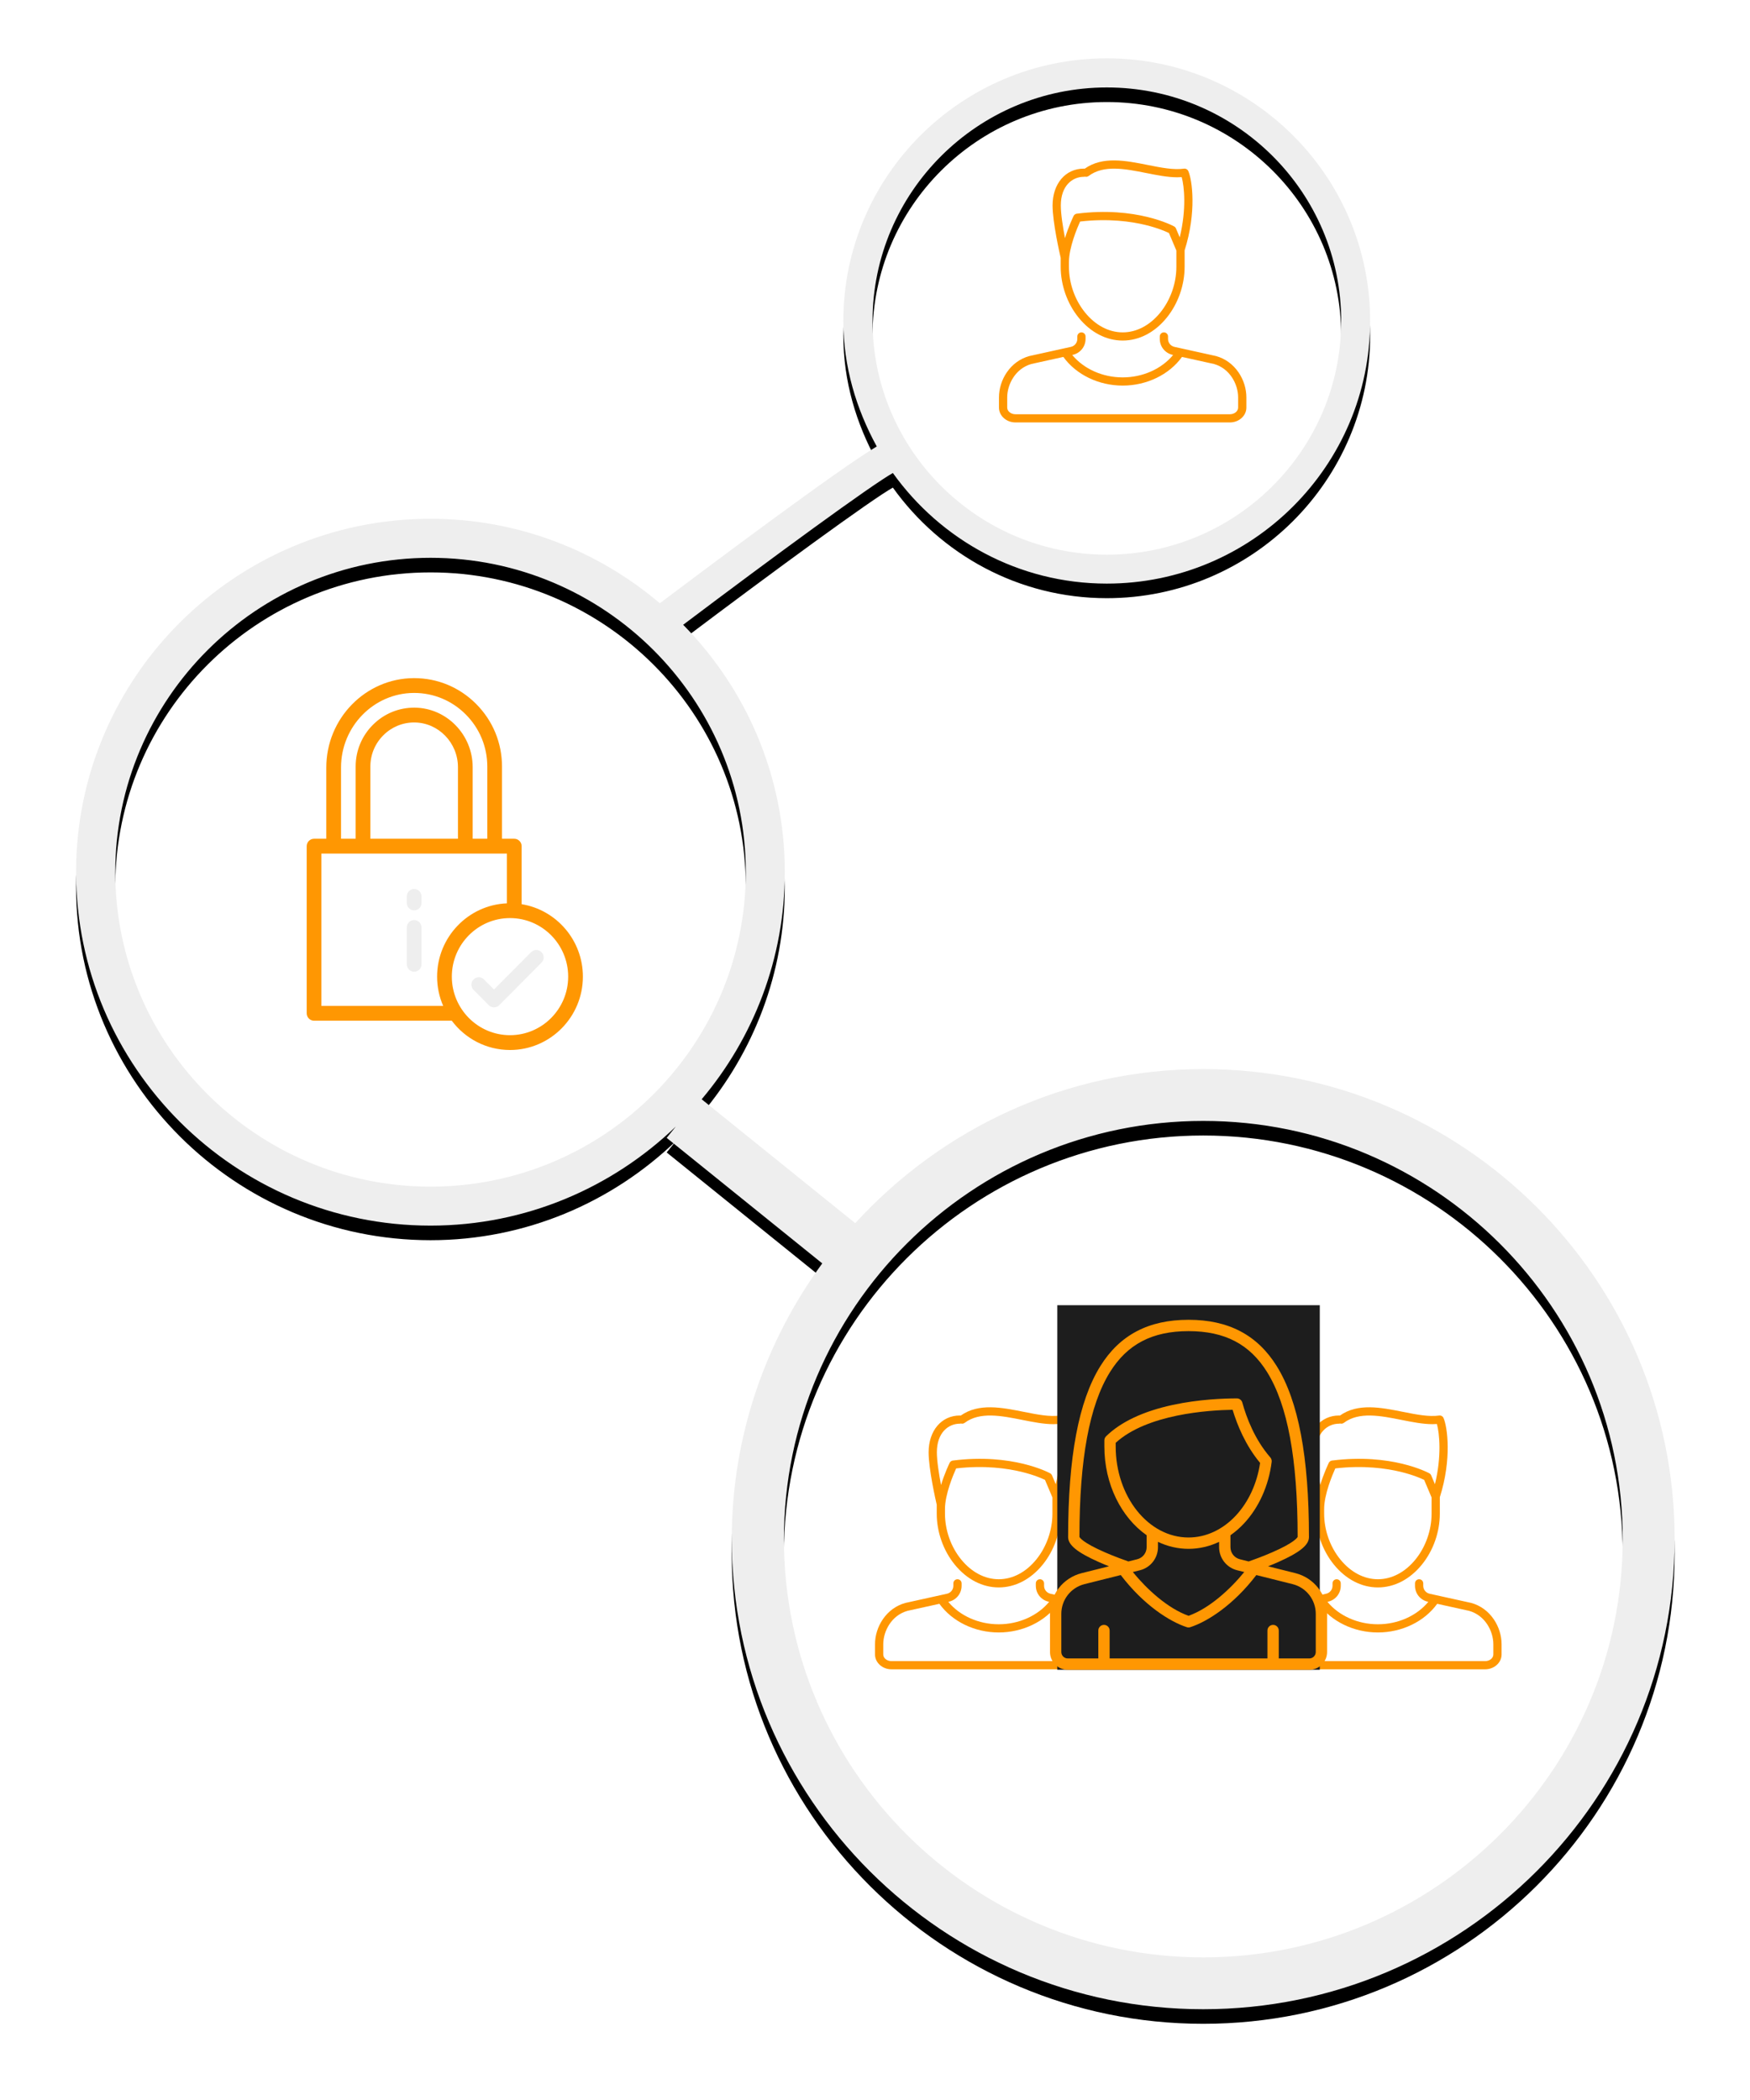 <?xml version="1.0" encoding="UTF-8" standalone="no"?>
<svg width="240px" height="288px" viewBox="0 0 240 288" version="1.1" xmlns="http://www.w3.org/2000/svg" xmlns:xlink="http://www.w3.org/1999/xlink">
    <!-- Generator: Sketch 39.1 (31720) - http://www.bohemiancoding.com/sketch -->
    <title>Group 13</title>
    <desc>Created with Sketch.</desc>
    <defs>
        <path d="M155.022,138.617 C136.11,138.617 119.132,146.803 107.29,159.749 L86.229,142.758 C93.333,134.331 97.631,123.459 97.631,111.607 C97.631,98.403 92.305,86.429 83.691,77.684 C96.25,68.216 109.551,58.489 112.451,56.871 C118.994,66.012 129.671,72.037 141.79,72.037 C161.703,72.037 177.904,55.881 177.904,36.023 C177.904,16.157 161.703,0 141.79,0 C121.86,0 105.658,16.157 105.658,36.023 C105.658,42.289 107.428,48.091 110.242,53.23 C105.037,56.32 88.059,69.042 80.489,74.732 C72.013,67.527 61.033,63.146 49.044,63.146 C22.243,63.146 0.432,84.889 0.432,111.607 C0.432,138.325 22.226,160.085 49.044,160.085 C62.095,160.085 73.946,154.886 82.681,146.502 L81.43,148.051 L102.767,165.267 C95.016,175.88 90.355,188.938 90.355,203.08 C90.355,238.647 119.374,267.551 155.013,267.551 C190.67,267.551 219.663,238.647 219.663,203.08 C219.681,167.522 190.679,138.617 155.022,138.617 L155.022,138.617 Z M109.663,36.032 C109.663,18.36 124.078,3.994 141.798,3.994 C159.519,3.994 173.934,18.351 173.934,36.032 C173.934,53.694 159.519,68.069 141.798,68.069 C124.069,68.069 109.663,53.686 109.663,36.032 L109.663,36.032 Z M5.809,111.615 C5.809,87.841 25.195,68.5 49.053,68.5 C72.893,68.5 92.28,87.841 92.28,111.615 C92.271,135.39 72.884,154.74 49.053,154.74 C25.195,154.74 5.809,135.39 5.809,111.615 Z M155.022,260.441 C123.31,260.441 97.51,234.713 97.51,203.08 C97.51,171.438 123.31,145.727 155.022,145.727 C186.734,145.727 212.542,171.438 212.542,203.08 C212.551,234.713 186.734,260.441 155.022,260.441 L155.022,260.441 Z" id="path-1"></path>
        <filter x="-50%" y="-50%" width="200%" height="200%" filterUnits="objectBoundingBox" id="filter-2">
            <feOffset dx="0" dy="2" in="SourceAlpha" result="shadowOffsetOuter1"></feOffset>
            <feGaussianBlur stdDeviation="5" in="shadowOffsetOuter1" result="shadowBlurOuter1"></feGaussianBlur>
            <feColorMatrix values="0 0 0 0 0.933   0 0 0 0 0.933   0 0 0 0 0.933  0 0 0 0.5 0" type="matrix" in="shadowBlurOuter1"></feColorMatrix>
        </filter>
    </defs>
    <g id="Page-1" stroke="none" stroke-width="1" fill="none" fill-rule="evenodd">
        <g id="Desktop-HD-Copy" transform="translate(-840, -2880)">
            <g id="Group-14" transform="translate(636, 2422)">
                <g id="Group-13" transform="translate(214, 466)">
                    <g id="social-network">
                        <g id="Capa_1">
                            <g id="Shape">
                                <use fill="black" fill-opacity="1" filter="url(#filter-2)" xlink:href="#path-1"></use>
                                <use fill="#EEEEEE" fill-rule="evenodd" xlink:href="#path-1"></use>
                            </g>
                        </g>
                    </g>
                    <g id="Group-16" transform="translate(110, 171)">
                        <g id="man" transform="translate(0, 14)" fill="#FF9702">
                            <g id="Capa_1">
                                <g id="Group">
                                    <path d="M8.466,14.582 C8.466,17.096 9.365,19.643 10.931,21.569 C12.576,23.591 14.721,24.705 16.972,24.705 C19.222,24.705 21.365,23.592 23.005,21.571 C24.567,19.647 25.462,17.101 25.462,14.586 L25.462,12.336 C27.124,7.1 26.507,2.68 25.967,1.461 C25.966,1.459 25.965,1.457 25.964,1.455 C25.959,1.444 25.953,1.433 25.947,1.422 C25.944,1.416 25.941,1.41 25.938,1.404 C25.932,1.395 25.926,1.386 25.92,1.376 C25.915,1.37 25.911,1.363 25.907,1.357 C25.901,1.35 25.895,1.342 25.889,1.335 C25.883,1.328 25.878,1.32 25.871,1.314 C25.866,1.308 25.86,1.302 25.855,1.297 C25.848,1.289 25.841,1.282 25.833,1.275 C25.827,1.269 25.821,1.265 25.816,1.26 C25.808,1.253 25.8,1.246 25.791,1.24 C25.785,1.235 25.777,1.23 25.77,1.225 C25.763,1.22 25.755,1.215 25.747,1.21 C25.738,1.204 25.729,1.2 25.72,1.195 C25.713,1.191 25.707,1.187 25.701,1.184 C25.69,1.179 25.678,1.174 25.667,1.169 C25.662,1.167 25.657,1.165 25.652,1.163 C25.639,1.158 25.627,1.154 25.614,1.15 C25.61,1.149 25.605,1.147 25.6,1.146 C25.588,1.143 25.576,1.14 25.564,1.137 C25.558,1.136 25.552,1.135 25.546,1.134 C25.536,1.132 25.525,1.131 25.514,1.13 C25.506,1.129 25.498,1.128 25.49,1.127 C25.481,1.126 25.473,1.126 25.464,1.126 C25.454,1.126 25.443,1.125 25.432,1.126 C25.426,1.126 25.419,1.127 25.412,1.127 C25.4,1.128 25.387,1.129 25.375,1.131 C25.373,1.131 25.371,1.131 25.369,1.131 C23.951,1.332 22.234,0.99 20.416,0.628 C17.368,0.02 14.219,-0.606 11.757,1.137 C11.72,1.129 11.681,1.125 11.642,1.125 C9.117,1.125 7.353,3.203 7.353,6.178 C7.353,8.478 8.327,12.769 8.466,13.367 L8.466,14.582 L8.466,14.582 Z M22.125,20.867 C20.703,22.618 18.873,23.582 16.972,23.582 C15.07,23.582 13.237,22.617 11.811,20.864 C10.404,19.134 9.597,16.844 9.597,14.582 L9.597,13.942 C9.597,11.942 10.739,9.242 11.128,8.382 C15.035,7.926 18.148,8.381 20.089,8.852 C21.791,9.265 22.909,9.76 23.312,9.954 L24.331,12.363 L24.331,14.586 C24.331,16.85 23.527,19.139 22.125,20.867 L22.125,20.867 Z M11.642,2.248 C11.697,2.248 11.749,2.24 11.799,2.226 C11.965,2.273 12.15,2.245 12.298,2.134 C14.374,0.568 17.333,1.158 20.194,1.728 C21.695,2.027 23.131,2.314 24.457,2.314 C24.661,2.314 24.862,2.306 25.061,2.291 C25.409,3.537 25.739,6.679 24.791,10.55 L24.274,9.329 C24.225,9.213 24.137,9.116 24.026,9.055 C23.817,8.941 18.822,6.265 10.674,7.305 C10.672,7.306 10.671,7.306 10.67,7.306 C10.659,7.308 10.648,7.31 10.638,7.312 C10.63,7.313 10.622,7.315 10.614,7.316 C10.607,7.318 10.6,7.32 10.593,7.322 C10.521,7.342 10.456,7.376 10.399,7.42 C10.363,7.447 10.331,7.479 10.302,7.515 C10.301,7.516 10.299,7.518 10.298,7.519 C10.292,7.527 10.287,7.535 10.282,7.542 C10.277,7.55 10.271,7.558 10.266,7.565 C10.262,7.571 10.259,7.577 10.256,7.583 C10.25,7.593 10.244,7.604 10.238,7.615 C10.238,7.616 10.237,7.617 10.237,7.618 C10.193,7.708 9.553,9.034 9.055,10.656 C8.773,9.173 8.484,7.361 8.484,6.178 C8.484,3.463 10.07,2.248 11.642,2.248 L11.642,2.248 Z" id="Shape"></path>
                                    <path d="M32.85,29.059 C32.088,27.95 31.025,27.18 29.776,26.833 C29.766,26.83 29.756,26.828 29.746,26.825 L24.073,25.573 C23.551,25.458 23.187,25.007 23.187,24.477 L23.187,24.144 C23.187,23.834 22.934,23.582 22.622,23.582 C22.309,23.582 22.056,23.834 22.056,24.144 L22.056,24.477 C22.056,25.537 22.784,26.439 23.827,26.669 L23.884,26.682 C22.302,28.595 19.721,29.758 16.966,29.758 C14.212,29.758 11.631,28.595 10.049,26.682 L10.106,26.669 C11.149,26.439 11.877,25.538 11.877,24.477 L11.877,24.144 C11.877,23.834 11.624,23.582 11.311,23.582 C10.999,23.582 10.746,23.834 10.746,24.144 L10.746,24.477 C10.746,25.007 10.382,25.458 9.86,25.573 L4.187,26.826 C4.177,26.828 4.167,26.83 4.157,26.833 C2.908,27.18 1.845,27.95 1.083,29.059 C0.385,30.073 0.001,31.297 0.001,32.505 L0.001,33.897 C0.001,35.02 1.016,35.934 2.263,35.934 L31.67,35.934 C32.917,35.934 33.932,35.02 33.932,33.897 L33.932,32.505 C33.932,31.297 33.548,30.073 32.85,29.059 L32.85,29.059 Z M32.801,33.897 C32.801,34.401 32.293,34.811 31.67,34.811 L2.263,34.811 C1.64,34.811 1.132,34.401 1.132,33.897 L1.132,32.505 C1.132,30.688 2.271,28.532 4.448,27.918 L8.832,26.95 C10.585,29.382 13.671,30.881 16.966,30.881 C20.262,30.881 23.348,29.382 25.101,26.95 L29.485,27.918 C31.662,28.532 32.801,30.688 32.801,32.505 L32.801,33.897 L32.801,33.897 Z" id="Shape"></path>
                                </g>
                            </g>
                        </g>
                        <g id="man-copy" transform="translate(52, 14)" fill="#FF9702">
                            <g id="Capa_1">
                                <g id="Group">
                                    <path d="M8.466,14.582 C8.466,17.096 9.365,19.643 10.931,21.569 C12.576,23.591 14.721,24.705 16.972,24.705 C19.222,24.705 21.365,23.592 23.005,21.571 C24.567,19.647 25.462,17.101 25.462,14.586 L25.462,12.336 C27.124,7.1 26.507,2.68 25.967,1.461 C25.966,1.459 25.965,1.457 25.964,1.455 C25.959,1.444 25.953,1.433 25.947,1.422 C25.944,1.416 25.941,1.41 25.938,1.404 C25.932,1.395 25.926,1.386 25.92,1.376 C25.915,1.37 25.911,1.363 25.907,1.357 C25.901,1.35 25.895,1.342 25.889,1.335 C25.883,1.328 25.878,1.32 25.871,1.314 C25.866,1.308 25.86,1.302 25.855,1.297 C25.848,1.289 25.841,1.282 25.833,1.275 C25.827,1.269 25.821,1.265 25.816,1.26 C25.808,1.253 25.8,1.246 25.791,1.24 C25.785,1.235 25.777,1.23 25.77,1.225 C25.763,1.22 25.755,1.215 25.747,1.21 C25.738,1.204 25.729,1.2 25.72,1.195 C25.713,1.191 25.707,1.187 25.701,1.184 C25.69,1.179 25.678,1.174 25.667,1.169 C25.662,1.167 25.657,1.165 25.652,1.163 C25.639,1.158 25.627,1.154 25.614,1.15 C25.61,1.149 25.605,1.147 25.6,1.146 C25.588,1.143 25.576,1.14 25.564,1.137 C25.558,1.136 25.552,1.135 25.546,1.134 C25.536,1.132 25.525,1.131 25.514,1.13 C25.506,1.129 25.498,1.128 25.49,1.127 C25.481,1.126 25.473,1.126 25.464,1.126 C25.454,1.126 25.443,1.125 25.432,1.126 C25.426,1.126 25.419,1.127 25.412,1.127 C25.4,1.128 25.387,1.129 25.375,1.131 C25.373,1.131 25.371,1.131 25.369,1.131 C23.951,1.332 22.234,0.99 20.416,0.628 C17.368,0.02 14.219,-0.606 11.757,1.137 C11.72,1.129 11.681,1.125 11.642,1.125 C9.117,1.125 7.353,3.203 7.353,6.178 C7.353,8.478 8.327,12.769 8.466,13.367 L8.466,14.582 L8.466,14.582 Z M22.125,20.867 C20.703,22.618 18.873,23.582 16.972,23.582 C15.07,23.582 13.237,22.617 11.811,20.864 C10.404,19.134 9.597,16.844 9.597,14.582 L9.597,13.942 C9.597,11.942 10.739,9.242 11.128,8.382 C15.035,7.926 18.148,8.381 20.089,8.852 C21.791,9.265 22.909,9.76 23.312,9.954 L24.331,12.363 L24.331,14.586 C24.331,16.85 23.527,19.139 22.125,20.867 L22.125,20.867 Z M11.642,2.248 C11.697,2.248 11.749,2.24 11.799,2.226 C11.965,2.273 12.15,2.245 12.298,2.134 C14.374,0.568 17.333,1.158 20.194,1.728 C21.695,2.027 23.131,2.314 24.457,2.314 C24.661,2.314 24.862,2.306 25.061,2.291 C25.409,3.537 25.739,6.679 24.791,10.55 L24.274,9.329 C24.225,9.213 24.137,9.116 24.026,9.055 C23.817,8.941 18.822,6.265 10.674,7.305 C10.672,7.306 10.671,7.306 10.67,7.306 C10.659,7.308 10.648,7.31 10.638,7.312 C10.63,7.313 10.622,7.315 10.614,7.316 C10.607,7.318 10.6,7.32 10.593,7.322 C10.521,7.342 10.456,7.376 10.399,7.42 C10.363,7.447 10.331,7.479 10.302,7.515 C10.301,7.516 10.299,7.518 10.298,7.519 C10.292,7.527 10.287,7.535 10.282,7.542 C10.277,7.55 10.271,7.558 10.266,7.565 C10.262,7.571 10.259,7.577 10.256,7.583 C10.25,7.593 10.244,7.604 10.238,7.615 C10.238,7.616 10.237,7.617 10.237,7.618 C10.193,7.708 9.553,9.034 9.055,10.656 C8.773,9.173 8.484,7.361 8.484,6.178 C8.484,3.463 10.07,2.248 11.642,2.248 L11.642,2.248 Z" id="Shape"></path>
                                    <path d="M32.85,29.059 C32.088,27.95 31.025,27.18 29.776,26.833 C29.766,26.83 29.756,26.828 29.746,26.825 L24.073,25.573 C23.551,25.458 23.187,25.007 23.187,24.477 L23.187,24.144 C23.187,23.834 22.934,23.582 22.622,23.582 C22.309,23.582 22.056,23.834 22.056,24.144 L22.056,24.477 C22.056,25.537 22.784,26.439 23.827,26.669 L23.884,26.682 C22.302,28.595 19.721,29.758 16.966,29.758 C14.212,29.758 11.631,28.595 10.049,26.682 L10.106,26.669 C11.149,26.439 11.877,25.538 11.877,24.477 L11.877,24.144 C11.877,23.834 11.624,23.582 11.311,23.582 C10.999,23.582 10.746,23.834 10.746,24.144 L10.746,24.477 C10.746,25.007 10.382,25.458 9.86,25.573 L4.187,26.826 C4.177,26.828 4.167,26.83 4.157,26.833 C2.908,27.18 1.845,27.95 1.083,29.059 C0.385,30.073 0.001,31.297 0.001,32.505 L0.001,33.897 C0.001,35.02 1.016,35.934 2.263,35.934 L31.67,35.934 C32.917,35.934 33.932,35.02 33.932,33.897 L33.932,32.505 C33.932,31.297 33.548,30.073 32.85,29.059 L32.85,29.059 Z M32.801,33.897 C32.801,34.401 32.293,34.811 31.67,34.811 L2.263,34.811 C1.64,34.811 1.132,34.401 1.132,33.897 L1.132,32.505 C1.132,30.688 2.271,28.532 4.448,27.918 L8.832,26.95 C10.585,29.382 13.671,30.881 16.966,30.881 C20.262,30.881 23.348,29.382 25.101,26.95 L29.485,27.918 C31.662,28.532 32.801,30.688 32.801,32.505 L32.801,33.897 L32.801,33.897 Z" id="Shape"></path>
                                </g>
                            </g>
                        </g>
                        <g id="woman" transform="translate(24, 0)">
                            <rect id="Rectangle-3" fill="#1D1D1D" x="1" y="0" width="36" height="50"></rect>
                            <path d="M33.647,36.744 L29.909,35.808 C30.36,35.628 30.842,35.427 31.326,35.212 C34.262,33.905 35.515,32.886 35.515,31.806 C35.515,20.807 34.069,13.135 31.095,8.354 C28.436,4.078 24.48,2 19,2 C13.52,2 9.564,4.078 6.905,8.354 C3.931,13.135 2.485,20.807 2.485,31.806 C2.485,32.886 3.738,33.905 6.674,35.212 C7.158,35.427 7.64,35.628 8.091,35.808 L4.353,36.744 C1.79,37.385 0,39.681 0,42.326 L0,47.564 C0,48.907 1.092,50 2.433,50 L35.567,50 C36.908,50 38,48.907 38,47.564 L38,42.326 C38,39.681 36.21,37.385 33.647,36.744 L33.647,36.744 Z M12.336,36.349 C13.791,35.985 14.807,34.682 14.807,33.18 L14.807,32.453 C16.107,33.072 17.521,33.413 19,33.413 C20.448,33.413 21.869,33.082 23.193,32.454 L23.193,33.181 C23.193,34.682 24.209,35.985 25.664,36.349 L26.64,36.593 C24.731,38.936 21.883,41.567 19,42.596 C16.117,41.567 13.269,38.936 11.36,36.593 L12.336,36.349 L12.336,36.349 Z M19,31.857 C13.491,31.857 9.008,26.253 9.008,19.365 L9.008,18.871 C13.325,14.927 21.739,14.393 25.044,14.342 C25.681,16.452 26.824,19.235 28.814,21.628 C28.401,24.437 27.221,26.997 25.471,28.868 C23.668,30.796 21.37,31.857 19,31.857 L19,31.857 Z M4.038,31.775 C4.041,21.092 5.41,13.699 8.223,9.176 C10.608,5.341 14.032,3.555 19,3.555 C23.968,3.555 27.392,5.341 29.777,9.176 C32.59,13.699 33.959,21.092 33.962,31.775 C33.916,31.877 33.506,32.563 30.49,33.881 C29.111,34.483 27.757,34.966 27.249,35.142 L26.041,34.84 C25.279,34.649 24.747,33.967 24.747,33.18 L24.747,31.549 C25.405,31.088 26.028,30.548 26.605,29.93 C28.646,27.747 29.994,24.748 30.401,21.485 C30.428,21.265 30.361,21.045 30.216,20.878 C28.081,18.425 26.949,15.431 26.375,13.352 C26.282,13.015 25.976,12.782 25.627,12.782 C23.888,12.782 20.434,12.898 16.837,13.674 C12.797,14.546 9.719,15.994 7.689,17.979 C7.539,18.126 7.455,18.326 7.455,18.536 L7.455,19.365 C7.455,24.567 9.791,29.117 13.253,31.545 L13.253,33.18 C13.253,33.967 12.721,34.649 11.959,34.84 L10.751,35.142 C10.244,34.967 8.897,34.486 7.52,33.885 C4.495,32.565 4.085,31.877 4.038,31.775 L4.038,31.775 Z M36.447,47.564 C36.447,48.05 36.052,48.445 35.567,48.445 L31.373,48.445 L31.373,44.618 C31.373,44.188 31.026,43.84 30.597,43.84 C30.168,43.84 29.82,44.188 29.82,44.618 L29.82,48.445 L8.18,48.445 L8.18,44.618 C8.18,44.188 7.832,43.84 7.403,43.84 C6.974,43.84 6.627,44.188 6.627,44.618 L6.627,48.445 L2.433,48.445 C1.948,48.445 1.553,48.05 1.553,47.564 L1.553,42.326 C1.553,40.396 2.859,38.721 4.729,38.253 L9.704,37.007 C12.83,41.111 16.396,43.387 18.76,44.156 C18.838,44.182 18.919,44.194 19,44.194 C19.081,44.194 19.162,44.182 19.24,44.156 C21.604,43.387 25.169,41.111 28.296,37.007 L33.27,38.253 C35.141,38.721 36.447,40.396 36.447,42.326 L36.447,47.564 L36.447,47.564 Z" id="Shape" fill="#FF9702"></path>
                        </g>
                    </g>
                    <g id="lock" transform="translate(32, 85)">
                        <path d="M14.799,28.922 C14.242,28.922 13.79,29.377 13.79,29.938 L13.79,30.834 C13.79,31.395 14.242,31.85 14.799,31.85 C15.356,31.85 15.808,31.395 15.808,30.834 L15.808,29.938 C15.808,29.377 15.356,28.922 14.799,28.922 L14.799,28.922 Z" id="Shape" fill="#EEEEEE"></path>
                        <path d="M14.799,33.176 C14.242,33.176 13.79,33.631 13.79,34.192 L13.79,39.252 C13.79,39.813 14.242,40.268 14.799,40.268 C15.356,40.268 15.808,39.813 15.808,39.252 L15.808,34.192 C15.808,33.631 15.356,33.176 14.799,33.176 L14.799,33.176 Z" id="Shape" fill="#EEEEEE"></path>
                        <path d="M29.538,31.004 L29.538,23.046 C29.538,22.485 29.086,22.03 28.528,22.03 L26.847,22.03 L26.847,12.127 C26.847,8.879 25.584,5.826 23.29,3.531 C21.013,1.252 18.001,0 14.8,0 C14.776,0 14.753,9.9609375e-05 14.729,0 C8.124,0.038 2.751,5.533 2.751,12.249 L2.751,22.03 L1.07,22.03 C0.513,22.03 0.061,22.485 0.061,23.046 L0.061,45.967 C0.061,46.528 0.513,46.983 1.07,46.983 L19.957,46.983 C21.783,49.421 24.683,51 27.943,51 C33.455,51 37.939,46.486 37.939,40.938 C37.939,35.936 34.294,31.775 29.538,31.004 L29.538,31.004 Z M14.74,2.032 C14.76,2.032 14.78,2.032 14.8,2.032 C17.463,2.032 19.971,3.075 21.867,4.972 C23.777,6.883 24.828,9.424 24.828,12.127 L24.828,22.03 L22.824,22.03 L22.824,12.217 C22.824,7.756 19.259,4.093 14.878,4.05 C12.721,4.03 10.69,4.86 9.155,6.39 C7.62,7.92 6.775,9.958 6.775,12.127 L6.775,22.03 L4.77,22.03 L4.77,12.249 L4.77,12.249 C4.77,6.647 9.243,2.064 14.74,2.032 L14.74,2.032 Z M20.805,12.217 L20.805,22.03 L8.793,22.03 L8.793,12.127 C8.793,10.504 9.426,8.979 10.575,7.834 C11.71,6.702 13.208,6.081 14.799,6.081 C14.819,6.081 14.839,6.081 14.859,6.082 C18.137,6.114 20.805,8.866 20.805,12.217 L20.805,12.217 Z M18.777,44.951 L2.079,44.951 L2.079,24.062 L3.761,24.062 L7.784,24.062 L21.814,24.062 L25.837,24.062 L27.519,24.062 L27.519,30.885 C22.203,31.11 17.946,35.533 17.946,40.938 C17.946,42.364 18.243,43.721 18.777,44.951 L18.777,44.951 Z M27.943,48.968 C23.544,48.968 19.965,45.366 19.965,40.938 C19.965,36.51 23.544,32.908 27.943,32.908 C32.342,32.908 35.921,36.51 35.921,40.938 C35.921,45.366 32.342,48.968 27.943,48.968 L27.943,48.968 Z" id="Shape" fill="#FF9702"></path>
                        <path d="M32.263,37.582 C31.869,37.186 31.23,37.186 30.836,37.582 L25.746,42.706 L24.372,41.323 C23.978,40.926 23.339,40.926 22.945,41.323 C22.551,41.719 22.551,42.363 22.945,42.76 L25.033,44.861 C25.23,45.059 25.488,45.159 25.746,45.159 C26.005,45.159 26.263,45.059 26.46,44.861 L32.263,39.019 C32.658,38.623 32.658,37.979 32.263,37.582 L32.263,37.582 Z" id="Shape" fill="#EEEEEE"></path>
                    </g>
                    <g id="man" transform="translate(127, 14)" fill="#FF9702">
                        <g id="Capa_1">
                            <g id="Group">
                                <path d="M8.466,14.582 C8.466,17.096 9.365,19.643 10.931,21.569 C12.576,23.591 14.721,24.705 16.972,24.705 C19.222,24.705 21.365,23.592 23.005,21.571 C24.567,19.647 25.462,17.101 25.462,14.586 L25.462,12.336 C27.124,7.1 26.507,2.68 25.967,1.461 C25.966,1.459 25.965,1.457 25.964,1.455 C25.959,1.444 25.953,1.433 25.947,1.422 C25.944,1.416 25.941,1.41 25.938,1.404 C25.932,1.395 25.926,1.386 25.92,1.376 C25.915,1.37 25.911,1.363 25.907,1.357 C25.901,1.35 25.895,1.342 25.889,1.335 C25.883,1.328 25.878,1.32 25.871,1.314 C25.866,1.308 25.86,1.302 25.855,1.297 C25.848,1.289 25.841,1.282 25.833,1.275 C25.827,1.269 25.821,1.265 25.816,1.26 C25.808,1.253 25.8,1.246 25.791,1.24 C25.785,1.235 25.777,1.23 25.77,1.225 C25.763,1.22 25.755,1.215 25.747,1.21 C25.738,1.204 25.729,1.2 25.72,1.195 C25.713,1.191 25.707,1.187 25.701,1.184 C25.69,1.179 25.678,1.174 25.667,1.169 C25.662,1.167 25.657,1.165 25.652,1.163 C25.639,1.158 25.627,1.154 25.614,1.15 C25.61,1.149 25.605,1.147 25.6,1.146 C25.588,1.143 25.576,1.14 25.564,1.137 C25.558,1.136 25.552,1.135 25.546,1.134 C25.536,1.132 25.525,1.131 25.514,1.13 C25.506,1.129 25.498,1.128 25.49,1.127 C25.481,1.126 25.473,1.126 25.464,1.126 C25.454,1.126 25.443,1.125 25.432,1.126 C25.426,1.126 25.419,1.127 25.412,1.127 C25.4,1.128 25.387,1.129 25.375,1.131 C25.373,1.131 25.371,1.131 25.369,1.131 C23.951,1.332 22.234,0.99 20.416,0.628 C17.368,0.02 14.219,-0.606 11.757,1.137 C11.72,1.129 11.681,1.125 11.642,1.125 C9.117,1.125 7.353,3.203 7.353,6.178 C7.353,8.478 8.327,12.769 8.466,13.367 L8.466,14.582 L8.466,14.582 Z M22.125,20.867 C20.703,22.618 18.873,23.582 16.972,23.582 C15.07,23.582 13.237,22.617 11.811,20.864 C10.404,19.134 9.597,16.844 9.597,14.582 L9.597,13.942 C9.597,11.942 10.739,9.242 11.128,8.382 C15.035,7.926 18.148,8.381 20.089,8.852 C21.791,9.265 22.909,9.76 23.312,9.954 L24.331,12.363 L24.331,14.586 C24.331,16.85 23.527,19.139 22.125,20.867 L22.125,20.867 Z M11.642,2.248 C11.697,2.248 11.749,2.24 11.799,2.226 C11.965,2.273 12.15,2.245 12.298,2.134 C14.374,0.568 17.333,1.158 20.194,1.728 C21.695,2.027 23.131,2.314 24.457,2.314 C24.661,2.314 24.862,2.306 25.061,2.291 C25.409,3.537 25.739,6.679 24.791,10.55 L24.274,9.329 C24.225,9.213 24.137,9.116 24.026,9.055 C23.817,8.941 18.822,6.265 10.674,7.305 C10.672,7.306 10.671,7.306 10.67,7.306 C10.659,7.308 10.648,7.31 10.638,7.312 C10.63,7.313 10.622,7.315 10.614,7.316 C10.607,7.318 10.6,7.32 10.593,7.322 C10.521,7.342 10.456,7.376 10.399,7.42 C10.363,7.447 10.331,7.479 10.302,7.515 C10.301,7.516 10.299,7.518 10.298,7.519 C10.292,7.527 10.287,7.535 10.282,7.542 C10.277,7.55 10.271,7.558 10.266,7.565 C10.262,7.571 10.259,7.577 10.256,7.583 C10.25,7.593 10.244,7.604 10.238,7.615 C10.238,7.616 10.237,7.617 10.237,7.618 C10.193,7.708 9.553,9.034 9.055,10.656 C8.773,9.173 8.484,7.361 8.484,6.178 C8.484,3.463 10.07,2.248 11.642,2.248 L11.642,2.248 Z" id="Shape"></path>
                                <path d="M32.85,29.059 C32.088,27.95 31.025,27.18 29.776,26.833 C29.766,26.83 29.756,26.828 29.746,26.825 L24.073,25.573 C23.551,25.458 23.187,25.007 23.187,24.477 L23.187,24.144 C23.187,23.834 22.934,23.582 22.622,23.582 C22.309,23.582 22.056,23.834 22.056,24.144 L22.056,24.477 C22.056,25.537 22.784,26.439 23.827,26.669 L23.884,26.682 C22.302,28.595 19.721,29.758 16.966,29.758 C14.212,29.758 11.631,28.595 10.049,26.682 L10.106,26.669 C11.149,26.439 11.877,25.538 11.877,24.477 L11.877,24.144 C11.877,23.834 11.624,23.582 11.311,23.582 C10.999,23.582 10.746,23.834 10.746,24.144 L10.746,24.477 C10.746,25.007 10.382,25.458 9.86,25.573 L4.187,26.826 C4.177,26.828 4.167,26.83 4.157,26.833 C2.908,27.18 1.845,27.95 1.083,29.059 C0.385,30.073 0.001,31.297 0.001,32.505 L0.001,33.897 C0.001,35.02 1.016,35.934 2.263,35.934 L31.67,35.934 C32.917,35.934 33.932,35.02 33.932,33.897 L33.932,32.505 C33.932,31.297 33.548,30.073 32.85,29.059 L32.85,29.059 Z M32.801,33.897 C32.801,34.401 32.293,34.811 31.67,34.811 L2.263,34.811 C1.64,34.811 1.132,34.401 1.132,33.897 L1.132,32.505 C1.132,30.688 2.271,28.532 4.448,27.918 L8.832,26.95 C10.585,29.382 13.671,30.881 16.966,30.881 C20.262,30.881 23.348,29.382 25.101,26.95 L29.485,27.918 C31.662,28.532 32.801,30.688 32.801,32.505 L32.801,33.897 L32.801,33.897 Z" id="Shape"></path>
                            </g>
                        </g>
                    </g>
                </g>
            </g>
        </g>
    </g>
</svg>